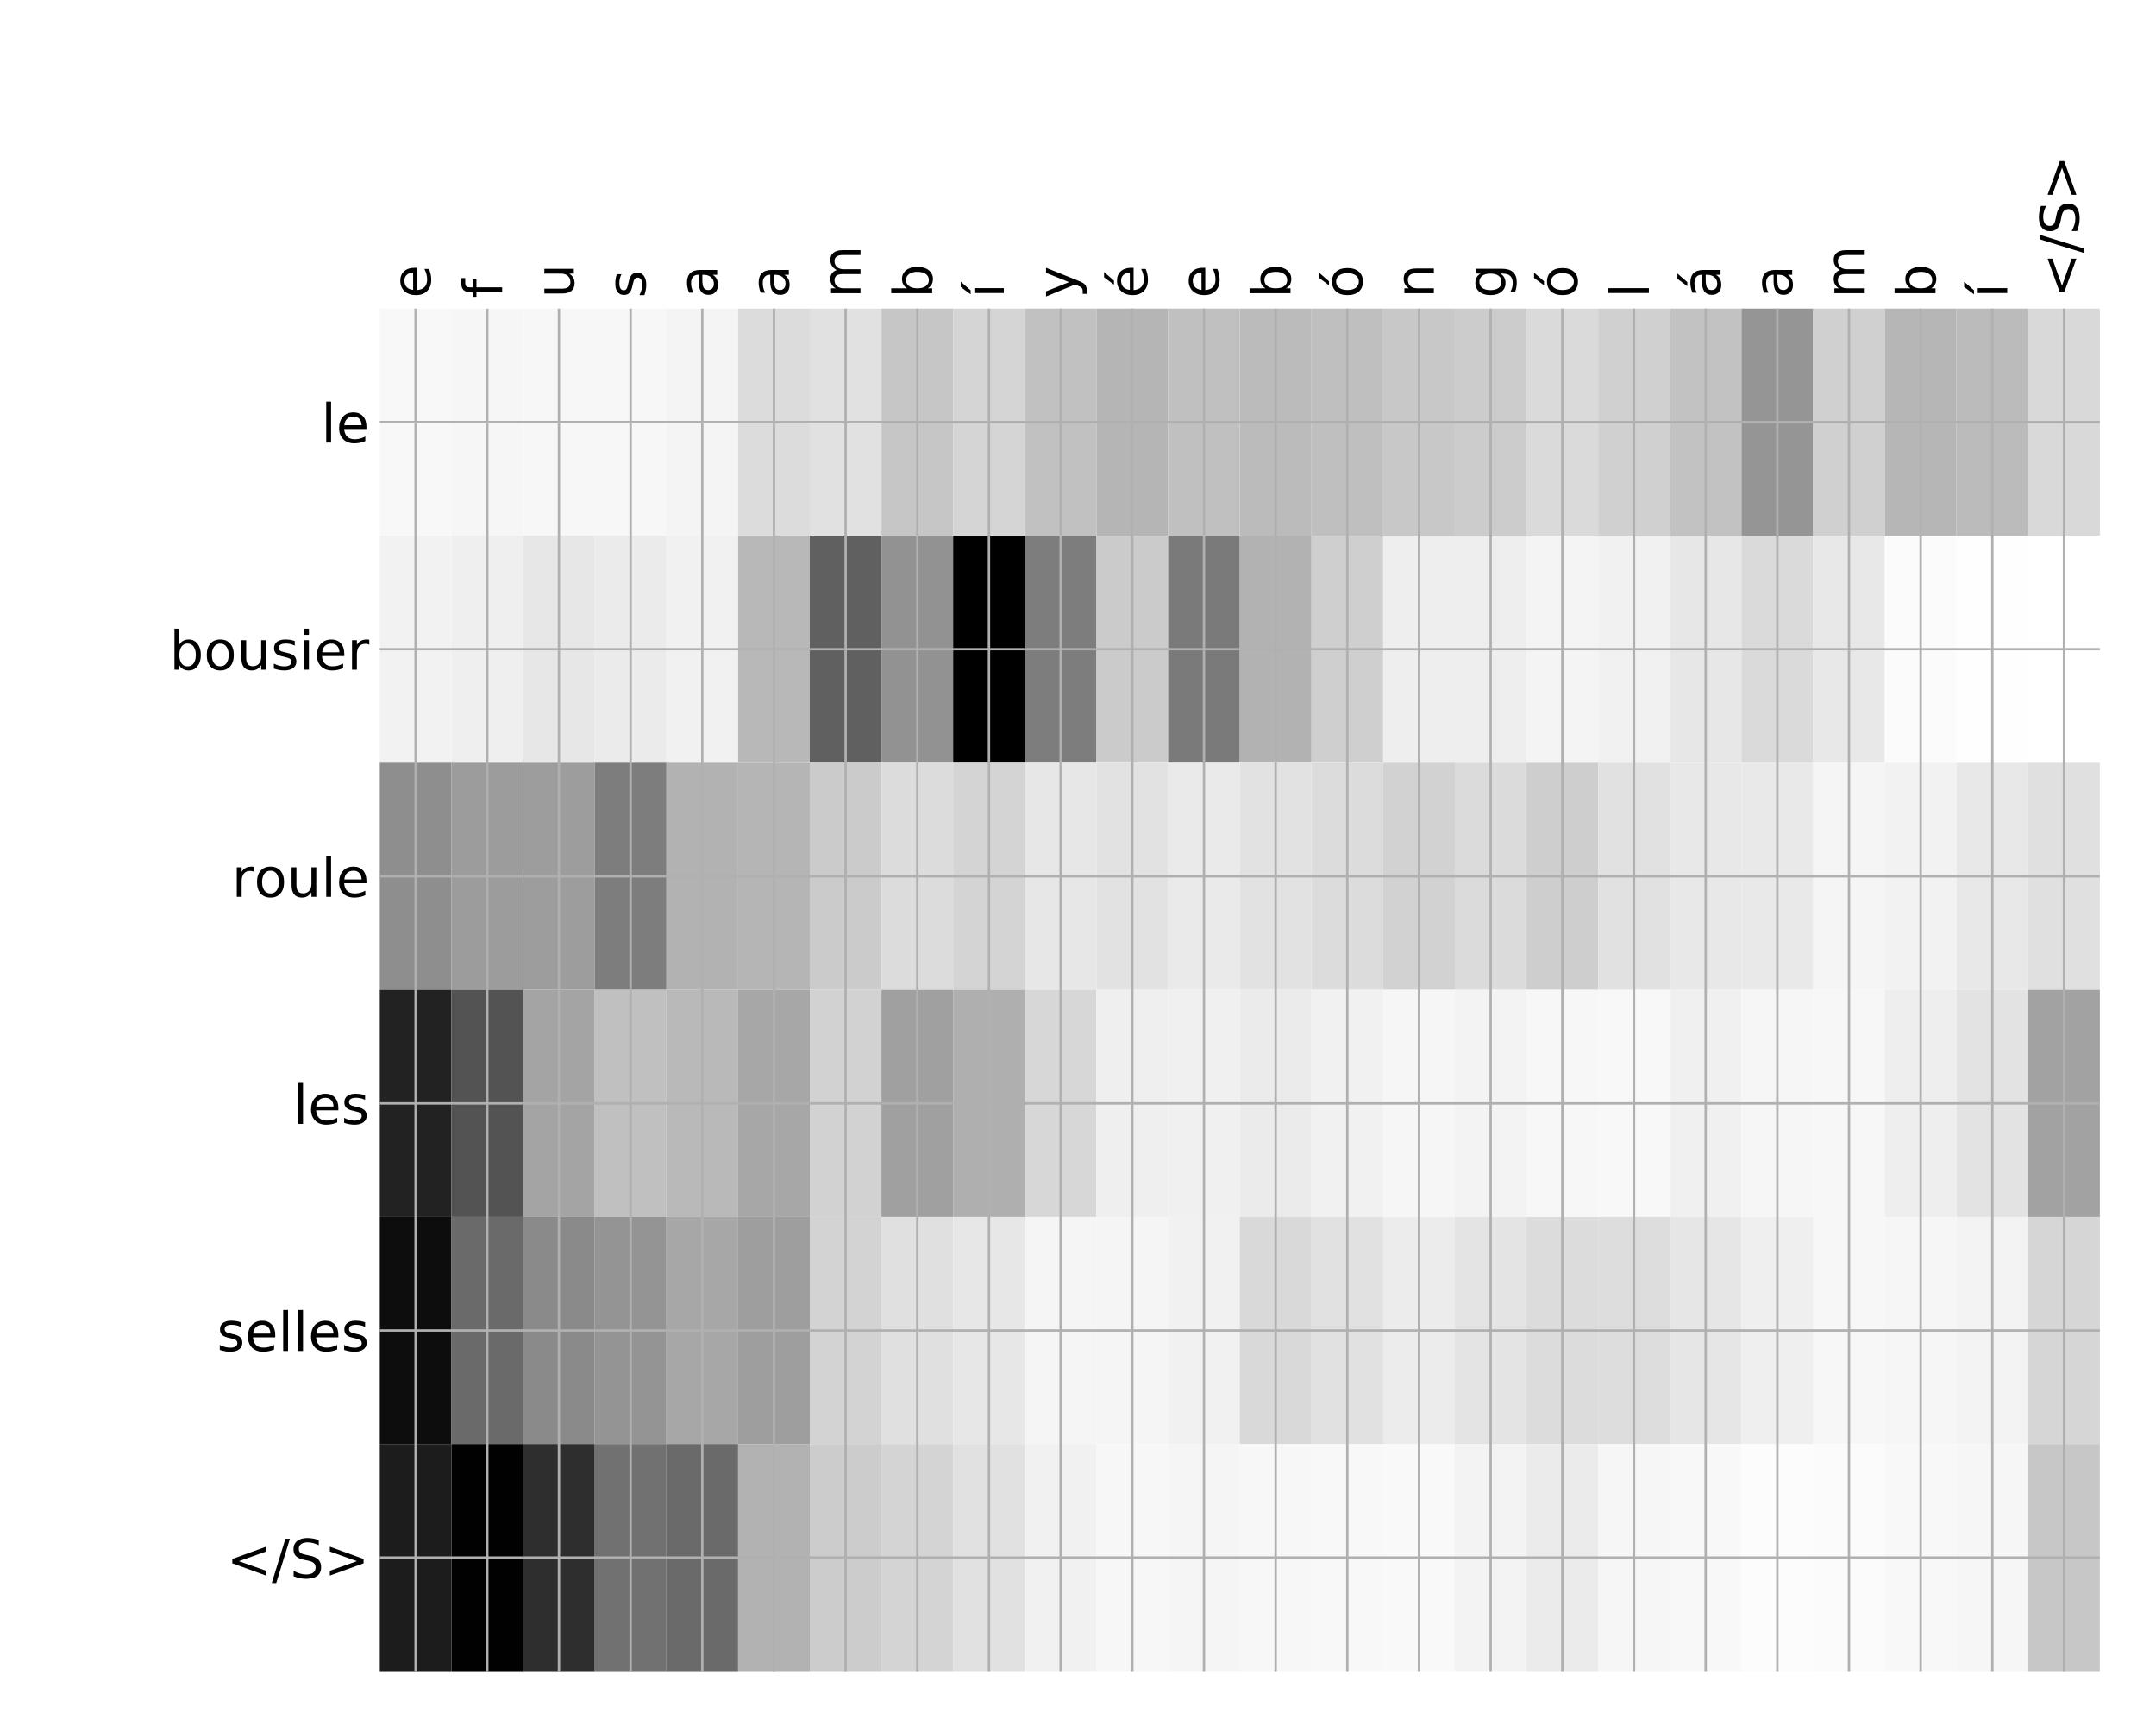 <?xml version="1.0" encoding="utf-8" standalone="no"?>
<!DOCTYPE svg PUBLIC "-//W3C//DTD SVG 1.1//EN"
  "http://www.w3.org/Graphics/SVG/1.1/DTD/svg11.dtd">
<!-- Created with matplotlib (http://matplotlib.org/) -->
<svg height="576pt" version="1.1" viewBox="0 0 720 576" width="720pt" xmlns="http://www.w3.org/2000/svg" xmlns:xlink="http://www.w3.org/1999/xlink">
 <defs>
  <style type="text/css">
*{stroke-linecap:butt;stroke-linejoin:round;}
  </style>
 </defs>
 <g id="figure_1">
  <g id="patch_1">
   <path d="M 0 576 
L 720 576 
L 720 0 
L 0 0 
z
" style="fill:#ffffff;"/>
  </g>
  <g id="axes_1">
   <g id="PolyCollection_1">
    <path clip-path="url(#pd93cf25c69)" d="M 126.828 103.033 
L 126.828 178.861 
L 150.762 178.861 
L 150.762 103.033 
L 126.828 103.033 
z
" style="fill:#f8f8f8;"/>
    <path clip-path="url(#pd93cf25c69)" d="M 150.762 103.033 
L 150.762 178.861 
L 174.697 178.861 
L 174.697 103.033 
L 150.762 103.033 
z
" style="fill:#f6f6f6;"/>
    <path clip-path="url(#pd93cf25c69)" d="M 174.697 103.033 
L 174.697 178.861 
L 198.631 178.861 
L 198.631 103.033 
L 174.697 103.033 
z
" style="fill:#f7f7f7;"/>
    <path clip-path="url(#pd93cf25c69)" d="M 198.631 103.033 
L 198.631 178.861 
L 222.565 178.861 
L 222.565 103.033 
L 198.631 103.033 
z
" style="fill:#f7f7f7;"/>
    <path clip-path="url(#pd93cf25c69)" d="M 222.565 103.033 
L 222.565 178.861 
L 246.499 178.861 
L 246.499 103.033 
L 222.565 103.033 
z
" style="fill:#f4f4f4;"/>
    <path clip-path="url(#pd93cf25c69)" d="M 246.499 103.033 
L 246.499 178.861 
L 270.434 178.861 
L 270.434 103.033 
L 246.499 103.033 
z
" style="fill:#dcdcdc;"/>
    <path clip-path="url(#pd93cf25c69)" d="M 270.434 103.033 
L 270.434 178.861 
L 294.368 178.861 
L 294.368 103.033 
L 270.434 103.033 
z
" style="fill:#e1e1e1;"/>
    <path clip-path="url(#pd93cf25c69)" d="M 294.368 103.033 
L 294.368 178.861 
L 318.302 178.861 
L 318.302 103.033 
L 294.368 103.033 
z
" style="fill:#c6c6c6;"/>
    <path clip-path="url(#pd93cf25c69)" d="M 318.302 103.033 
L 318.302 178.861 
L 342.236 178.861 
L 342.236 103.033 
L 318.302 103.033 
z
" style="fill:#d5d5d5;"/>
    <path clip-path="url(#pd93cf25c69)" d="M 342.236 103.033 
L 342.236 178.861 
L 366.171 178.861 
L 366.171 103.033 
L 342.236 103.033 
z
" style="fill:#c1c1c1;"/>
    <path clip-path="url(#pd93cf25c69)" d="M 366.171 103.033 
L 366.171 178.861 
L 390.105 178.861 
L 390.105 103.033 
L 366.171 103.033 
z
" style="fill:#b5b5b5;"/>
    <path clip-path="url(#pd93cf25c69)" d="M 390.105 103.033 
L 390.105 178.861 
L 414.039 178.861 
L 414.039 103.033 
L 390.105 103.033 
z
" style="fill:#c0c0c0;"/>
    <path clip-path="url(#pd93cf25c69)" d="M 414.039 103.033 
L 414.039 178.861 
L 437.973 178.861 
L 437.973 103.033 
L 414.039 103.033 
z
" style="fill:#bbbbbb;"/>
    <path clip-path="url(#pd93cf25c69)" d="M 437.973 103.033 
L 437.973 178.861 
L 461.908 178.861 
L 461.908 103.033 
L 437.973 103.033 
z
" style="fill:#bfbfbf;"/>
    <path clip-path="url(#pd93cf25c69)" d="M 461.908 103.033 
L 461.908 178.861 
L 485.842 178.861 
L 485.842 103.033 
L 461.908 103.033 
z
" style="fill:#c8c8c8;"/>
    <path clip-path="url(#pd93cf25c69)" d="M 485.842 103.033 
L 485.842 178.861 
L 509.776 178.861 
L 509.776 103.033 
L 485.842 103.033 
z
" style="fill:#cccccc;"/>
    <path clip-path="url(#pd93cf25c69)" d="M 509.776 103.033 
L 509.776 178.861 
L 533.71 178.861 
L 533.71 103.033 
L 509.776 103.033 
z
" style="fill:#dadada;"/>
    <path clip-path="url(#pd93cf25c69)" d="M 533.71 103.033 
L 533.71 178.861 
L 557.645 178.861 
L 557.645 103.033 
L 533.71 103.033 
z
" style="fill:#d0d0d0;"/>
    <path clip-path="url(#pd93cf25c69)" d="M 557.645 103.033 
L 557.645 178.861 
L 581.579 178.861 
L 581.579 103.033 
L 557.645 103.033 
z
" style="fill:#c2c2c2;"/>
    <path clip-path="url(#pd93cf25c69)" d="M 581.579 103.033 
L 581.579 178.861 
L 605.513 178.861 
L 605.513 103.033 
L 581.579 103.033 
z
" style="fill:#959595;"/>
    <path clip-path="url(#pd93cf25c69)" d="M 605.513 103.033 
L 605.513 178.861 
L 629.447 178.861 
L 629.447 103.033 
L 605.513 103.033 
z
" style="fill:#d0d0d0;"/>
    <path clip-path="url(#pd93cf25c69)" d="M 629.447 103.033 
L 629.447 178.861 
L 653.382 178.861 
L 653.382 103.033 
L 629.447 103.033 
z
" style="fill:#b6b6b6;"/>
    <path clip-path="url(#pd93cf25c69)" d="M 653.382 103.033 
L 653.382 178.861 
L 677.316 178.861 
L 677.316 103.033 
L 653.382 103.033 
z
" style="fill:#bbbbbb;"/>
    <path clip-path="url(#pd93cf25c69)" d="M 677.316 103.033 
L 677.316 178.861 
L 701.25 178.861 
L 701.25 103.033 
L 677.316 103.033 
z
" style="fill:#d9d9d9;"/>
    <path clip-path="url(#pd93cf25c69)" d="M 126.828 178.861 
L 126.828 254.689 
L 150.762 254.689 
L 150.762 178.861 
L 126.828 178.861 
z
" style="fill:#f2f2f2;"/>
    <path clip-path="url(#pd93cf25c69)" d="M 150.762 178.861 
L 150.762 254.689 
L 174.697 254.689 
L 174.697 178.861 
L 150.762 178.861 
z
" style="fill:#efefef;"/>
    <path clip-path="url(#pd93cf25c69)" d="M 174.697 178.861 
L 174.697 254.689 
L 198.631 254.689 
L 198.631 178.861 
L 174.697 178.861 
z
" style="fill:#e7e7e7;"/>
    <path clip-path="url(#pd93cf25c69)" d="M 198.631 178.861 
L 198.631 254.689 
L 222.565 254.689 
L 222.565 178.861 
L 198.631 178.861 
z
" style="fill:#ebebeb;"/>
    <path clip-path="url(#pd93cf25c69)" d="M 222.565 178.861 
L 222.565 254.689 
L 246.499 254.689 
L 246.499 178.861 
L 222.565 178.861 
z
" style="fill:#f1f1f1;"/>
    <path clip-path="url(#pd93cf25c69)" d="M 246.499 178.861 
L 246.499 254.689 
L 270.434 254.689 
L 270.434 178.861 
L 246.499 178.861 
z
" style="fill:#b8b8b8;"/>
    <path clip-path="url(#pd93cf25c69)" d="M 270.434 178.861 
L 270.434 254.689 
L 294.368 254.689 
L 294.368 178.861 
L 270.434 178.861 
z
" style="fill:#606060;"/>
    <path clip-path="url(#pd93cf25c69)" d="M 294.368 178.861 
L 294.368 254.689 
L 318.302 254.689 
L 318.302 178.861 
L 294.368 178.861 
z
" style="fill:#929292;"/>
    <path clip-path="url(#pd93cf25c69)" d="M 318.302 178.861 
L 318.302 254.689 
L 342.236 254.689 
L 342.236 178.861 
L 318.302 178.861 
z
"/>
    <path clip-path="url(#pd93cf25c69)" d="M 342.236 178.861 
L 342.236 254.689 
L 366.171 254.689 
L 366.171 178.861 
L 342.236 178.861 
z
" style="fill:#7d7d7d;"/>
    <path clip-path="url(#pd93cf25c69)" d="M 366.171 178.861 
L 366.171 254.689 
L 390.105 254.689 
L 390.105 178.861 
L 366.171 178.861 
z
" style="fill:#cbcbcb;"/>
    <path clip-path="url(#pd93cf25c69)" d="M 390.105 178.861 
L 390.105 254.689 
L 414.039 254.689 
L 414.039 178.861 
L 390.105 178.861 
z
" style="fill:#7a7a7a;"/>
    <path clip-path="url(#pd93cf25c69)" d="M 414.039 178.861 
L 414.039 254.689 
L 437.973 254.689 
L 437.973 178.861 
L 414.039 178.861 
z
" style="fill:#b2b2b2;"/>
    <path clip-path="url(#pd93cf25c69)" d="M 437.973 178.861 
L 437.973 254.689 
L 461.908 254.689 
L 461.908 178.861 
L 437.973 178.861 
z
" style="fill:#cfcfcf;"/>
    <path clip-path="url(#pd93cf25c69)" d="M 461.908 178.861 
L 461.908 254.689 
L 485.842 254.689 
L 485.842 178.861 
L 461.908 178.861 
z
" style="fill:#eeeeee;"/>
    <path clip-path="url(#pd93cf25c69)" d="M 485.842 178.861 
L 485.842 254.689 
L 509.776 254.689 
L 509.776 178.861 
L 485.842 178.861 
z
" style="fill:#eeeeee;"/>
    <path clip-path="url(#pd93cf25c69)" d="M 509.776 178.861 
L 509.776 254.689 
L 533.71 254.689 
L 533.71 178.861 
L 509.776 178.861 
z
" style="fill:#f4f4f4;"/>
    <path clip-path="url(#pd93cf25c69)" d="M 533.71 178.861 
L 533.71 254.689 
L 557.645 254.689 
L 557.645 178.861 
L 533.71 178.861 
z
" style="fill:#f1f1f1;"/>
    <path clip-path="url(#pd93cf25c69)" d="M 557.645 178.861 
L 557.645 254.689 
L 581.579 254.689 
L 581.579 178.861 
L 557.645 178.861 
z
" style="fill:#e7e7e7;"/>
    <path clip-path="url(#pd93cf25c69)" d="M 581.579 178.861 
L 581.579 254.689 
L 605.513 254.689 
L 605.513 178.861 
L 581.579 178.861 
z
" style="fill:#dadada;"/>
    <path clip-path="url(#pd93cf25c69)" d="M 605.513 178.861 
L 605.513 254.689 
L 629.447 254.689 
L 629.447 178.861 
L 605.513 178.861 
z
" style="fill:#e8e8e8;"/>
    <path clip-path="url(#pd93cf25c69)" d="M 629.447 178.861 
L 629.447 254.689 
L 653.382 254.689 
L 653.382 178.861 
L 629.447 178.861 
z
" style="fill:#fbfbfb;"/>
    <path clip-path="url(#pd93cf25c69)" d="M 653.382 178.861 
L 653.382 254.689 
L 677.316 254.689 
L 677.316 178.861 
L 653.382 178.861 
z
" style="fill:#fefefe;"/>
    <path clip-path="url(#pd93cf25c69)" d="M 677.316 178.861 
L 677.316 254.689 
L 701.25 254.689 
L 701.25 178.861 
L 677.316 178.861 
z
" style="fill:#ffffff;"/>
    <path clip-path="url(#pd93cf25c69)" d="M 126.828 254.689 
L 126.828 330.517 
L 150.762 330.517 
L 150.762 254.689 
L 126.828 254.689 
z
" style="fill:#8e8e8e;"/>
    <path clip-path="url(#pd93cf25c69)" d="M 150.762 254.689 
L 150.762 330.517 
L 174.697 330.517 
L 174.697 254.689 
L 150.762 254.689 
z
" style="fill:#9c9c9c;"/>
    <path clip-path="url(#pd93cf25c69)" d="M 174.697 254.689 
L 174.697 330.517 
L 198.631 330.517 
L 198.631 254.689 
L 174.697 254.689 
z
" style="fill:#9d9d9d;"/>
    <path clip-path="url(#pd93cf25c69)" d="M 198.631 254.689 
L 198.631 330.517 
L 222.565 330.517 
L 222.565 254.689 
L 198.631 254.689 
z
" style="fill:#7d7d7d;"/>
    <path clip-path="url(#pd93cf25c69)" d="M 222.565 254.689 
L 222.565 330.517 
L 246.499 330.517 
L 246.499 254.689 
L 222.565 254.689 
z
" style="fill:#b2b2b2;"/>
    <path clip-path="url(#pd93cf25c69)" d="M 246.499 254.689 
L 246.499 330.517 
L 270.434 330.517 
L 270.434 254.689 
L 246.499 254.689 
z
" style="fill:#b5b5b5;"/>
    <path clip-path="url(#pd93cf25c69)" d="M 270.434 254.689 
L 270.434 330.517 
L 294.368 330.517 
L 294.368 254.689 
L 270.434 254.689 
z
" style="fill:#cbcbcb;"/>
    <path clip-path="url(#pd93cf25c69)" d="M 294.368 254.689 
L 294.368 330.517 
L 318.302 330.517 
L 318.302 254.689 
L 294.368 254.689 
z
" style="fill:#dcdcdc;"/>
    <path clip-path="url(#pd93cf25c69)" d="M 318.302 254.689 
L 318.302 330.517 
L 342.236 330.517 
L 342.236 254.689 
L 318.302 254.689 
z
" style="fill:#d4d4d4;"/>
    <path clip-path="url(#pd93cf25c69)" d="M 342.236 254.689 
L 342.236 330.517 
L 366.171 330.517 
L 366.171 254.689 
L 342.236 254.689 
z
" style="fill:#e7e7e7;"/>
    <path clip-path="url(#pd93cf25c69)" d="M 366.171 254.689 
L 366.171 330.517 
L 390.105 330.517 
L 390.105 254.689 
L 366.171 254.689 
z
" style="fill:#e2e2e2;"/>
    <path clip-path="url(#pd93cf25c69)" d="M 390.105 254.689 
L 390.105 330.517 
L 414.039 330.517 
L 414.039 254.689 
L 390.105 254.689 
z
" style="fill:#eaeaea;"/>
    <path clip-path="url(#pd93cf25c69)" d="M 414.039 254.689 
L 414.039 330.517 
L 437.973 330.517 
L 437.973 254.689 
L 414.039 254.689 
z
" style="fill:#e2e2e2;"/>
    <path clip-path="url(#pd93cf25c69)" d="M 437.973 254.689 
L 437.973 330.517 
L 461.908 330.517 
L 461.908 254.689 
L 437.973 254.689 
z
" style="fill:#dcdcdc;"/>
    <path clip-path="url(#pd93cf25c69)" d="M 461.908 254.689 
L 461.908 330.517 
L 485.842 330.517 
L 485.842 254.689 
L 461.908 254.689 
z
" style="fill:#d2d2d2;"/>
    <path clip-path="url(#pd93cf25c69)" d="M 485.842 254.689 
L 485.842 330.517 
L 509.776 330.517 
L 509.776 254.689 
L 485.842 254.689 
z
" style="fill:#dbdbdb;"/>
    <path clip-path="url(#pd93cf25c69)" d="M 509.776 254.689 
L 509.776 330.517 
L 533.71 330.517 
L 533.71 254.689 
L 509.776 254.689 
z
" style="fill:#cecece;"/>
    <path clip-path="url(#pd93cf25c69)" d="M 533.71 254.689 
L 533.71 330.517 
L 557.645 330.517 
L 557.645 254.689 
L 533.71 254.689 
z
" style="fill:#e1e1e1;"/>
    <path clip-path="url(#pd93cf25c69)" d="M 557.645 254.689 
L 557.645 330.517 
L 581.579 330.517 
L 581.579 254.689 
L 557.645 254.689 
z
" style="fill:#e8e8e8;"/>
    <path clip-path="url(#pd93cf25c69)" d="M 581.579 254.689 
L 581.579 330.517 
L 605.513 330.517 
L 605.513 254.689 
L 581.579 254.689 
z
" style="fill:#e9e9e9;"/>
    <path clip-path="url(#pd93cf25c69)" d="M 605.513 254.689 
L 605.513 330.517 
L 629.447 330.517 
L 629.447 254.689 
L 605.513 254.689 
z
" style="fill:#f5f5f5;"/>
    <path clip-path="url(#pd93cf25c69)" d="M 629.447 254.689 
L 629.447 330.517 
L 653.382 330.517 
L 653.382 254.689 
L 629.447 254.689 
z
" style="fill:#f2f2f2;"/>
    <path clip-path="url(#pd93cf25c69)" d="M 653.382 254.689 
L 653.382 330.517 
L 677.316 330.517 
L 677.316 254.689 
L 653.382 254.689 
z
" style="fill:#e8e8e8;"/>
    <path clip-path="url(#pd93cf25c69)" d="M 677.316 254.689 
L 677.316 330.517 
L 701.25 330.517 
L 701.25 254.689 
L 677.316 254.689 
z
" style="fill:#e0e0e0;"/>
    <path clip-path="url(#pd93cf25c69)" d="M 126.828 330.517 
L 126.828 406.344 
L 150.762 406.344 
L 150.762 330.517 
L 126.828 330.517 
z
" style="fill:#222222;"/>
    <path clip-path="url(#pd93cf25c69)" d="M 150.762 330.517 
L 150.762 406.344 
L 174.697 406.344 
L 174.697 330.517 
L 150.762 330.517 
z
" style="fill:#535353;"/>
    <path clip-path="url(#pd93cf25c69)" d="M 174.697 330.517 
L 174.697 406.344 
L 198.631 406.344 
L 198.631 330.517 
L 174.697 330.517 
z
" style="fill:#a4a4a4;"/>
    <path clip-path="url(#pd93cf25c69)" d="M 198.631 330.517 
L 198.631 406.344 
L 222.565 406.344 
L 222.565 330.517 
L 198.631 330.517 
z
" style="fill:#c0c0c0;"/>
    <path clip-path="url(#pd93cf25c69)" d="M 222.565 330.517 
L 222.565 406.344 
L 246.499 406.344 
L 246.499 330.517 
L 222.565 330.517 
z
" style="fill:#b9b9b9;"/>
    <path clip-path="url(#pd93cf25c69)" d="M 246.499 330.517 
L 246.499 406.344 
L 270.434 406.344 
L 270.434 330.517 
L 246.499 330.517 
z
" style="fill:#a7a7a7;"/>
    <path clip-path="url(#pd93cf25c69)" d="M 270.434 330.517 
L 270.434 406.344 
L 294.368 406.344 
L 294.368 330.517 
L 270.434 330.517 
z
" style="fill:#d2d2d2;"/>
    <path clip-path="url(#pd93cf25c69)" d="M 294.368 330.517 
L 294.368 406.344 
L 318.302 406.344 
L 318.302 330.517 
L 294.368 330.517 
z
" style="fill:#a0a0a0;"/>
    <path clip-path="url(#pd93cf25c69)" d="M 318.302 330.517 
L 318.302 406.344 
L 342.236 406.344 
L 342.236 330.517 
L 318.302 330.517 
z
" style="fill:#afafaf;"/>
    <path clip-path="url(#pd93cf25c69)" d="M 342.236 330.517 
L 342.236 406.344 
L 366.171 406.344 
L 366.171 330.517 
L 342.236 330.517 
z
" style="fill:#d7d7d7;"/>
    <path clip-path="url(#pd93cf25c69)" d="M 366.171 330.517 
L 366.171 406.344 
L 390.105 406.344 
L 390.105 330.517 
L 366.171 330.517 
z
" style="fill:#efefef;"/>
    <path clip-path="url(#pd93cf25c69)" d="M 390.105 330.517 
L 390.105 406.344 
L 414.039 406.344 
L 414.039 330.517 
L 390.105 330.517 
z
" style="fill:#f0f0f0;"/>
    <path clip-path="url(#pd93cf25c69)" d="M 414.039 330.517 
L 414.039 406.344 
L 437.973 406.344 
L 437.973 330.517 
L 414.039 330.517 
z
" style="fill:#ebebeb;"/>
    <path clip-path="url(#pd93cf25c69)" d="M 437.973 330.517 
L 437.973 406.344 
L 461.908 406.344 
L 461.908 330.517 
L 437.973 330.517 
z
" style="fill:#f1f1f1;"/>
    <path clip-path="url(#pd93cf25c69)" d="M 461.908 330.517 
L 461.908 406.344 
L 485.842 406.344 
L 485.842 330.517 
L 461.908 330.517 
z
" style="fill:#f6f6f6;"/>
    <path clip-path="url(#pd93cf25c69)" d="M 485.842 330.517 
L 485.842 406.344 
L 509.776 406.344 
L 509.776 330.517 
L 485.842 330.517 
z
" style="fill:#f3f3f3;"/>
    <path clip-path="url(#pd93cf25c69)" d="M 509.776 330.517 
L 509.776 406.344 
L 533.71 406.344 
L 533.71 330.517 
L 509.776 330.517 
z
" style="fill:#f7f7f7;"/>
    <path clip-path="url(#pd93cf25c69)" d="M 533.71 330.517 
L 533.71 406.344 
L 557.645 406.344 
L 557.645 330.517 
L 533.71 330.517 
z
" style="fill:#f8f8f8;"/>
    <path clip-path="url(#pd93cf25c69)" d="M 557.645 330.517 
L 557.645 406.344 
L 581.579 406.344 
L 581.579 330.517 
L 557.645 330.517 
z
" style="fill:#f0f0f0;"/>
    <path clip-path="url(#pd93cf25c69)" d="M 581.579 330.517 
L 581.579 406.344 
L 605.513 406.344 
L 605.513 330.517 
L 581.579 330.517 
z
" style="fill:#f6f6f6;"/>
    <path clip-path="url(#pd93cf25c69)" d="M 605.513 330.517 
L 605.513 406.344 
L 629.447 406.344 
L 629.447 330.517 
L 605.513 330.517 
z
" style="fill:#f7f7f7;"/>
    <path clip-path="url(#pd93cf25c69)" d="M 629.447 330.517 
L 629.447 406.344 
L 653.382 406.344 
L 653.382 330.517 
L 629.447 330.517 
z
" style="fill:#eeeeee;"/>
    <path clip-path="url(#pd93cf25c69)" d="M 653.382 330.517 
L 653.382 406.344 
L 677.316 406.344 
L 677.316 330.517 
L 653.382 330.517 
z
" style="fill:#e3e3e3;"/>
    <path clip-path="url(#pd93cf25c69)" d="M 677.316 330.517 
L 677.316 406.344 
L 701.25 406.344 
L 701.25 330.517 
L 677.316 330.517 
z
" style="fill:#a2a2a2;"/>
    <path clip-path="url(#pd93cf25c69)" d="M 126.828 406.344 
L 126.828 482.172 
L 150.762 482.172 
L 150.762 406.344 
L 126.828 406.344 
z
" style="fill:#0d0d0d;"/>
    <path clip-path="url(#pd93cf25c69)" d="M 150.762 406.344 
L 150.762 482.172 
L 174.697 482.172 
L 174.697 406.344 
L 150.762 406.344 
z
" style="fill:#6a6a6a;"/>
    <path clip-path="url(#pd93cf25c69)" d="M 174.697 406.344 
L 174.697 482.172 
L 198.631 482.172 
L 198.631 406.344 
L 174.697 406.344 
z
" style="fill:#8a8a8a;"/>
    <path clip-path="url(#pd93cf25c69)" d="M 198.631 406.344 
L 198.631 482.172 
L 222.565 482.172 
L 222.565 406.344 
L 198.631 406.344 
z
" style="fill:#949494;"/>
    <path clip-path="url(#pd93cf25c69)" d="M 222.565 406.344 
L 222.565 482.172 
L 246.499 482.172 
L 246.499 406.344 
L 222.565 406.344 
z
" style="fill:#a7a7a7;"/>
    <path clip-path="url(#pd93cf25c69)" d="M 246.499 406.344 
L 246.499 482.172 
L 270.434 482.172 
L 270.434 406.344 
L 246.499 406.344 
z
" style="fill:#9e9e9e;"/>
    <path clip-path="url(#pd93cf25c69)" d="M 270.434 406.344 
L 270.434 482.172 
L 294.368 482.172 
L 294.368 406.344 
L 270.434 406.344 
z
" style="fill:#d3d3d3;"/>
    <path clip-path="url(#pd93cf25c69)" d="M 294.368 406.344 
L 294.368 482.172 
L 318.302 482.172 
L 318.302 406.344 
L 294.368 406.344 
z
" style="fill:#e0e0e0;"/>
    <path clip-path="url(#pd93cf25c69)" d="M 318.302 406.344 
L 318.302 482.172 
L 342.236 482.172 
L 342.236 406.344 
L 318.302 406.344 
z
" style="fill:#e7e7e7;"/>
    <path clip-path="url(#pd93cf25c69)" d="M 342.236 406.344 
L 342.236 482.172 
L 366.171 482.172 
L 366.171 406.344 
L 342.236 406.344 
z
" style="fill:#f5f5f5;"/>
    <path clip-path="url(#pd93cf25c69)" d="M 366.171 406.344 
L 366.171 482.172 
L 390.105 482.172 
L 390.105 406.344 
L 366.171 406.344 
z
" style="fill:#f5f5f5;"/>
    <path clip-path="url(#pd93cf25c69)" d="M 390.105 406.344 
L 390.105 482.172 
L 414.039 482.172 
L 414.039 406.344 
L 390.105 406.344 
z
" style="fill:#f1f1f1;"/>
    <path clip-path="url(#pd93cf25c69)" d="M 414.039 406.344 
L 414.039 482.172 
L 437.973 482.172 
L 437.973 406.344 
L 414.039 406.344 
z
" style="fill:#d9d9d9;"/>
    <path clip-path="url(#pd93cf25c69)" d="M 437.973 406.344 
L 437.973 482.172 
L 461.908 482.172 
L 461.908 406.344 
L 437.973 406.344 
z
" style="fill:#e1e1e1;"/>
    <path clip-path="url(#pd93cf25c69)" d="M 461.908 406.344 
L 461.908 482.172 
L 485.842 482.172 
L 485.842 406.344 
L 461.908 406.344 
z
" style="fill:#ececec;"/>
    <path clip-path="url(#pd93cf25c69)" d="M 485.842 406.344 
L 485.842 482.172 
L 509.776 482.172 
L 509.776 406.344 
L 485.842 406.344 
z
" style="fill:#e4e4e4;"/>
    <path clip-path="url(#pd93cf25c69)" d="M 509.776 406.344 
L 509.776 482.172 
L 533.71 482.172 
L 533.71 406.344 
L 509.776 406.344 
z
" style="fill:#dcdcdc;"/>
    <path clip-path="url(#pd93cf25c69)" d="M 533.71 406.344 
L 533.71 482.172 
L 557.645 482.172 
L 557.645 406.344 
L 533.71 406.344 
z
" style="fill:#dddddd;"/>
    <path clip-path="url(#pd93cf25c69)" d="M 557.645 406.344 
L 557.645 482.172 
L 581.579 482.172 
L 581.579 406.344 
L 557.645 406.344 
z
" style="fill:#e6e6e6;"/>
    <path clip-path="url(#pd93cf25c69)" d="M 581.579 406.344 
L 581.579 482.172 
L 605.513 482.172 
L 605.513 406.344 
L 581.579 406.344 
z
" style="fill:#efefef;"/>
    <path clip-path="url(#pd93cf25c69)" d="M 605.513 406.344 
L 605.513 482.172 
L 629.447 482.172 
L 629.447 406.344 
L 605.513 406.344 
z
" style="fill:#f7f7f7;"/>
    <path clip-path="url(#pd93cf25c69)" d="M 629.447 406.344 
L 629.447 482.172 
L 653.382 482.172 
L 653.382 406.344 
L 629.447 406.344 
z
" style="fill:#f6f6f6;"/>
    <path clip-path="url(#pd93cf25c69)" d="M 653.382 406.344 
L 653.382 482.172 
L 677.316 482.172 
L 677.316 406.344 
L 653.382 406.344 
z
" style="fill:#f3f3f3;"/>
    <path clip-path="url(#pd93cf25c69)" d="M 677.316 406.344 
L 677.316 482.172 
L 701.25 482.172 
L 701.25 406.344 
L 677.316 406.344 
z
" style="fill:#d6d6d6;"/>
    <path clip-path="url(#pd93cf25c69)" d="M 126.828 482.172 
L 126.828 558 
L 150.762 558 
L 150.762 482.172 
L 126.828 482.172 
z
" style="fill:#1c1c1c;"/>
    <path clip-path="url(#pd93cf25c69)" d="M 150.762 482.172 
L 150.762 558 
L 174.697 558 
L 174.697 482.172 
L 150.762 482.172 
z
" style="fill:#010101;"/>
    <path clip-path="url(#pd93cf25c69)" d="M 174.697 482.172 
L 174.697 558 
L 198.631 558 
L 198.631 482.172 
L 174.697 482.172 
z
" style="fill:#2e2e2e;"/>
    <path clip-path="url(#pd93cf25c69)" d="M 198.631 482.172 
L 198.631 558 
L 222.565 558 
L 222.565 482.172 
L 198.631 482.172 
z
" style="fill:#717171;"/>
    <path clip-path="url(#pd93cf25c69)" d="M 222.565 482.172 
L 222.565 558 
L 246.499 558 
L 246.499 482.172 
L 222.565 482.172 
z
" style="fill:#6a6a6a;"/>
    <path clip-path="url(#pd93cf25c69)" d="M 246.499 482.172 
L 246.499 558 
L 270.434 558 
L 270.434 482.172 
L 246.499 482.172 
z
" style="fill:#b2b2b2;"/>
    <path clip-path="url(#pd93cf25c69)" d="M 270.434 482.172 
L 270.434 558 
L 294.368 558 
L 294.368 482.172 
L 270.434 482.172 
z
" style="fill:#cccccc;"/>
    <path clip-path="url(#pd93cf25c69)" d="M 294.368 482.172 
L 294.368 558 
L 318.302 558 
L 318.302 482.172 
L 294.368 482.172 
z
" style="fill:#d4d4d4;"/>
    <path clip-path="url(#pd93cf25c69)" d="M 318.302 482.172 
L 318.302 558 
L 342.236 558 
L 342.236 482.172 
L 318.302 482.172 
z
" style="fill:#e1e1e1;"/>
    <path clip-path="url(#pd93cf25c69)" d="M 342.236 482.172 
L 342.236 558 
L 366.171 558 
L 366.171 482.172 
L 342.236 482.172 
z
" style="fill:#f1f1f1;"/>
    <path clip-path="url(#pd93cf25c69)" d="M 366.171 482.172 
L 366.171 558 
L 390.105 558 
L 390.105 482.172 
L 366.171 482.172 
z
" style="fill:#f7f7f7;"/>
    <path clip-path="url(#pd93cf25c69)" d="M 390.105 482.172 
L 390.105 558 
L 414.039 558 
L 414.039 482.172 
L 390.105 482.172 
z
" style="fill:#f5f5f5;"/>
    <path clip-path="url(#pd93cf25c69)" d="M 414.039 482.172 
L 414.039 558 
L 437.973 558 
L 437.973 482.172 
L 414.039 482.172 
z
" style="fill:#f7f7f7;"/>
    <path clip-path="url(#pd93cf25c69)" d="M 437.973 482.172 
L 437.973 558 
L 461.908 558 
L 461.908 482.172 
L 437.973 482.172 
z
" style="fill:#f8f8f8;"/>
    <path clip-path="url(#pd93cf25c69)" d="M 461.908 482.172 
L 461.908 558 
L 485.842 558 
L 485.842 482.172 
L 461.908 482.172 
z
" style="fill:#f9f9f9;"/>
    <path clip-path="url(#pd93cf25c69)" d="M 485.842 482.172 
L 485.842 558 
L 509.776 558 
L 509.776 482.172 
L 485.842 482.172 
z
" style="fill:#f3f3f3;"/>
    <path clip-path="url(#pd93cf25c69)" d="M 509.776 482.172 
L 509.776 558 
L 533.71 558 
L 533.71 482.172 
L 509.776 482.172 
z
" style="fill:#ebebeb;"/>
    <path clip-path="url(#pd93cf25c69)" d="M 533.71 482.172 
L 533.71 558 
L 557.645 558 
L 557.645 482.172 
L 533.71 482.172 
z
" style="fill:#f6f6f6;"/>
    <path clip-path="url(#pd93cf25c69)" d="M 557.645 482.172 
L 557.645 558 
L 581.579 558 
L 581.579 482.172 
L 557.645 482.172 
z
" style="fill:#f8f8f8;"/>
    <path clip-path="url(#pd93cf25c69)" d="M 581.579 482.172 
L 581.579 558 
L 605.513 558 
L 605.513 482.172 
L 581.579 482.172 
z
" style="fill:#fcfcfc;"/>
    <path clip-path="url(#pd93cf25c69)" d="M 605.513 482.172 
L 605.513 558 
L 629.447 558 
L 629.447 482.172 
L 605.513 482.172 
z
" style="fill:#fbfbfb;"/>
    <path clip-path="url(#pd93cf25c69)" d="M 629.447 482.172 
L 629.447 558 
L 653.382 558 
L 653.382 482.172 
L 629.447 482.172 
z
" style="fill:#f8f8f8;"/>
    <path clip-path="url(#pd93cf25c69)" d="M 653.382 482.172 
L 653.382 558 
L 677.316 558 
L 677.316 482.172 
L 653.382 482.172 
z
" style="fill:#f6f6f6;"/>
    <path clip-path="url(#pd93cf25c69)" d="M 677.316 482.172 
L 677.316 558 
L 701.25 558 
L 701.25 482.172 
L 677.316 482.172 
z
" style="fill:#c7c7c7;"/>
   </g>
   <g id="matplotlib.axis_1">
    <g id="xtick_1">
     <g id="line2d_1">
      <path clip-path="url(#pd93cf25c69)" d="M 138.795 558 
L 138.795 103.033 
" style="fill:none;stroke:#b0b0b0;stroke-linecap:square;stroke-width:0.8;"/>
     </g>
     <g id="line2d_2"/>
     <g id="text_1">
      <!-- e -->
      <defs>
       <path d="M 56.203 29.594 
L 56.203 25.203 
L 14.891 25.203 
Q 15.484 15.922 20.484 11.062 
Q 25.484 6.203 34.422 6.203 
Q 39.594 6.203 44.453 7.469 
Q 49.312 8.734 54.109 11.281 
L 54.109 2.781 
Q 49.266 0.734 44.188 -0.344 
Q 39.109 -1.422 33.891 -1.422 
Q 20.797 -1.422 13.156 6.188 
Q 5.516 13.812 5.516 26.812 
Q 5.516 40.234 12.766 48.109 
Q 20.016 56 32.328 56 
Q 43.359 56 49.781 48.891 
Q 56.203 41.797 56.203 29.594 
z
M 47.219 32.234 
Q 47.125 39.594 43.094 43.984 
Q 39.062 48.391 32.422 48.391 
Q 24.906 48.391 20.391 44.141 
Q 15.875 39.891 15.188 32.172 
z
" id="DejaVuSans-65"/>
      </defs>
      <g transform="translate(143.762 99.533)rotate(-90)scale(0.18 -0.18)">
       <use xlink:href="#DejaVuSans-65"/>
      </g>
     </g>
    </g>
    <g id="xtick_2">
     <g id="line2d_3">
      <path clip-path="url(#pd93cf25c69)" d="M 162.729 558 
L 162.729 103.033 
" style="fill:none;stroke:#b0b0b0;stroke-linecap:square;stroke-width:0.8;"/>
     </g>
     <g id="line2d_4"/>
     <g id="text_2">
      <!-- f -->
      <defs>
       <path d="M 37.109 75.984 
L 37.109 68.5 
L 28.516 68.5 
Q 23.688 68.5 21.797 66.547 
Q 19.922 64.594 19.922 59.516 
L 19.922 54.688 
L 34.719 54.688 
L 34.719 47.703 
L 19.922 47.703 
L 19.922 0 
L 10.891 0 
L 10.891 47.703 
L 2.297 47.703 
L 2.297 54.688 
L 10.891 54.688 
L 10.891 58.5 
Q 10.891 67.625 15.141 71.797 
Q 19.391 75.984 28.609 75.984 
z
" id="DejaVuSans-66"/>
      </defs>
      <g transform="translate(167.696 99.533)rotate(-90)scale(0.18 -0.18)">
       <use xlink:href="#DejaVuSans-66"/>
      </g>
     </g>
    </g>
    <g id="xtick_3">
     <g id="line2d_5">
      <path clip-path="url(#pd93cf25c69)" d="M 186.664 558 
L 186.664 103.033 
" style="fill:none;stroke:#b0b0b0;stroke-linecap:square;stroke-width:0.8;"/>
     </g>
     <g id="line2d_6"/>
     <g id="text_3">
      <!-- u -->
      <defs>
       <path d="M 8.5 21.578 
L 8.5 54.688 
L 17.484 54.688 
L 17.484 21.922 
Q 17.484 14.156 20.5 10.266 
Q 23.531 6.391 29.594 6.391 
Q 36.859 6.391 41.078 11.031 
Q 45.312 15.672 45.312 23.688 
L 45.312 54.688 
L 54.297 54.688 
L 54.297 0 
L 45.312 0 
L 45.312 8.406 
Q 42.047 3.422 37.719 1 
Q 33.406 -1.422 27.688 -1.422 
Q 18.266 -1.422 13.375 4.438 
Q 8.5 10.297 8.5 21.578 
z
M 31.109 56 
z
" id="DejaVuSans-75"/>
      </defs>
      <g transform="translate(191.631 99.533)rotate(-90)scale(0.18 -0.18)">
       <use xlink:href="#DejaVuSans-75"/>
      </g>
     </g>
    </g>
    <g id="xtick_4">
     <g id="line2d_7">
      <path clip-path="url(#pd93cf25c69)" d="M 210.598 558 
L 210.598 103.033 
" style="fill:none;stroke:#b0b0b0;stroke-linecap:square;stroke-width:0.8;"/>
     </g>
     <g id="line2d_8"/>
     <g id="text_4">
      <!-- s -->
      <defs>
       <path d="M 44.281 53.078 
L 44.281 44.578 
Q 40.484 46.531 36.375 47.5 
Q 32.281 48.484 27.875 48.484 
Q 21.188 48.484 17.844 46.438 
Q 14.5 44.391 14.5 40.281 
Q 14.5 37.156 16.891 35.375 
Q 19.281 33.594 26.516 31.984 
L 29.594 31.297 
Q 39.156 29.25 43.188 25.516 
Q 47.219 21.781 47.219 15.094 
Q 47.219 7.469 41.188 3.016 
Q 35.156 -1.422 24.609 -1.422 
Q 20.219 -1.422 15.453 -0.562 
Q 10.688 0.297 5.422 2 
L 5.422 11.281 
Q 10.406 8.688 15.234 7.391 
Q 20.062 6.109 24.812 6.109 
Q 31.156 6.109 34.562 8.281 
Q 37.984 10.453 37.984 14.406 
Q 37.984 18.062 35.516 20.016 
Q 33.062 21.969 24.703 23.781 
L 21.578 24.516 
Q 13.234 26.266 9.516 29.906 
Q 5.812 33.547 5.812 39.891 
Q 5.812 47.609 11.281 51.797 
Q 16.75 56 26.812 56 
Q 31.781 56 36.172 55.266 
Q 40.578 54.547 44.281 53.078 
z
" id="DejaVuSans-73"/>
      </defs>
      <g transform="translate(215.565 99.533)rotate(-90)scale(0.18 -0.18)">
       <use xlink:href="#DejaVuSans-73"/>
      </g>
     </g>
    </g>
    <g id="xtick_5">
     <g id="line2d_9">
      <path clip-path="url(#pd93cf25c69)" d="M 234.532 558 
L 234.532 103.033 
" style="fill:none;stroke:#b0b0b0;stroke-linecap:square;stroke-width:0.8;"/>
     </g>
     <g id="line2d_10"/>
     <g id="text_5">
      <!-- a -->
      <defs>
       <path d="M 34.281 27.484 
Q 23.391 27.484 19.188 25 
Q 14.984 22.516 14.984 16.5 
Q 14.984 11.719 18.141 8.906 
Q 21.297 6.109 26.703 6.109 
Q 34.188 6.109 38.703 11.406 
Q 43.219 16.703 43.219 25.484 
L 43.219 27.484 
z
M 52.203 31.203 
L 52.203 0 
L 43.219 0 
L 43.219 8.297 
Q 40.141 3.328 35.547 0.953 
Q 30.953 -1.422 24.312 -1.422 
Q 15.922 -1.422 10.953 3.297 
Q 6 8.016 6 15.922 
Q 6 25.141 12.172 29.828 
Q 18.359 34.516 30.609 34.516 
L 43.219 34.516 
L 43.219 35.406 
Q 43.219 41.609 39.141 45 
Q 35.062 48.391 27.688 48.391 
Q 23 48.391 18.547 47.266 
Q 14.109 46.141 10.016 43.891 
L 10.016 52.203 
Q 14.938 54.109 19.578 55.047 
Q 24.219 56 28.609 56 
Q 40.484 56 46.344 49.844 
Q 52.203 43.703 52.203 31.203 
z
" id="DejaVuSans-61"/>
      </defs>
      <g transform="translate(239.499 99.533)rotate(-90)scale(0.18 -0.18)">
       <use xlink:href="#DejaVuSans-61"/>
      </g>
     </g>
    </g>
    <g id="xtick_6">
     <g id="line2d_11">
      <path clip-path="url(#pd93cf25c69)" d="M 258.466 558 
L 258.466 103.033 
" style="fill:none;stroke:#b0b0b0;stroke-linecap:square;stroke-width:0.8;"/>
     </g>
     <g id="line2d_12"/>
     <g id="text_6">
      <!-- a -->
      <g transform="translate(263.433 99.533)rotate(-90)scale(0.18 -0.18)">
       <use xlink:href="#DejaVuSans-61"/>
      </g>
     </g>
    </g>
    <g id="xtick_7">
     <g id="line2d_13">
      <path clip-path="url(#pd93cf25c69)" d="M 282.401 558 
L 282.401 103.033 
" style="fill:none;stroke:#b0b0b0;stroke-linecap:square;stroke-width:0.8;"/>
     </g>
     <g id="line2d_14"/>
     <g id="text_7">
      <!-- m -->
      <defs>
       <path d="M 52 44.188 
Q 55.375 50.25 60.062 53.125 
Q 64.75 56 71.094 56 
Q 79.641 56 84.281 50.016 
Q 88.922 44.047 88.922 33.016 
L 88.922 0 
L 79.891 0 
L 79.891 32.719 
Q 79.891 40.578 77.094 44.375 
Q 74.312 48.188 68.609 48.188 
Q 61.625 48.188 57.562 43.547 
Q 53.516 38.922 53.516 30.906 
L 53.516 0 
L 44.484 0 
L 44.484 32.719 
Q 44.484 40.625 41.703 44.406 
Q 38.922 48.188 33.109 48.188 
Q 26.219 48.188 22.156 43.531 
Q 18.109 38.875 18.109 30.906 
L 18.109 0 
L 9.078 0 
L 9.078 54.688 
L 18.109 54.688 
L 18.109 46.188 
Q 21.188 51.219 25.484 53.609 
Q 29.781 56 35.688 56 
Q 41.656 56 45.828 52.969 
Q 50 49.953 52 44.188 
z
" id="DejaVuSans-6d"/>
      </defs>
      <g transform="translate(287.368 99.533)rotate(-90)scale(0.18 -0.18)">
       <use xlink:href="#DejaVuSans-6d"/>
      </g>
     </g>
    </g>
    <g id="xtick_8">
     <g id="line2d_15">
      <path clip-path="url(#pd93cf25c69)" d="M 306.335 558 
L 306.335 103.033 
" style="fill:none;stroke:#b0b0b0;stroke-linecap:square;stroke-width:0.8;"/>
     </g>
     <g id="line2d_16"/>
     <g id="text_8">
      <!-- b -->
      <defs>
       <path d="M 48.688 27.297 
Q 48.688 37.203 44.609 42.844 
Q 40.531 48.484 33.406 48.484 
Q 26.266 48.484 22.188 42.844 
Q 18.109 37.203 18.109 27.297 
Q 18.109 17.391 22.188 11.75 
Q 26.266 6.109 33.406 6.109 
Q 40.531 6.109 44.609 11.75 
Q 48.688 17.391 48.688 27.297 
z
M 18.109 46.391 
Q 20.953 51.266 25.266 53.625 
Q 29.594 56 35.594 56 
Q 45.562 56 51.781 48.094 
Q 58.016 40.188 58.016 27.297 
Q 58.016 14.406 51.781 6.484 
Q 45.562 -1.422 35.594 -1.422 
Q 29.594 -1.422 25.266 0.953 
Q 20.953 3.328 18.109 8.203 
L 18.109 0 
L 9.078 0 
L 9.078 75.984 
L 18.109 75.984 
z
" id="DejaVuSans-62"/>
      </defs>
      <g transform="translate(311.302 99.533)rotate(-90)scale(0.18 -0.18)">
       <use xlink:href="#DejaVuSans-62"/>
      </g>
     </g>
    </g>
    <g id="xtick_9">
     <g id="line2d_17">
      <path clip-path="url(#pd93cf25c69)" d="M 330.269 558 
L 330.269 103.033 
" style="fill:none;stroke:#b0b0b0;stroke-linecap:square;stroke-width:0.8;"/>
     </g>
     <g id="line2d_18"/>
     <g id="text_9">
      <!-- í -->
      <defs>
       <path d="M 20.656 79.984 
L 30.375 79.984 
L 14.469 61.625 
L 6.984 61.625 
z
M 9.422 54.688 
L 18.406 54.688 
L 18.406 0 
L 9.422 0 
z
M 13.922 56 
z
" id="DejaVuSans-ed"/>
      </defs>
      <g transform="translate(335.236 99.533)rotate(-90)scale(0.18 -0.18)">
       <use xlink:href="#DejaVuSans-ed"/>
      </g>
     </g>
    </g>
    <g id="xtick_10">
     <g id="line2d_19">
      <path clip-path="url(#pd93cf25c69)" d="M 354.203 558 
L 354.203 103.033 
" style="fill:none;stroke:#b0b0b0;stroke-linecap:square;stroke-width:0.8;"/>
     </g>
     <g id="line2d_20"/>
     <g id="text_10">
      <!-- y -->
      <defs>
       <path d="M 32.172 -5.078 
Q 28.375 -14.844 24.75 -17.812 
Q 21.141 -20.797 15.094 -20.797 
L 7.906 -20.797 
L 7.906 -13.281 
L 13.188 -13.281 
Q 16.891 -13.281 18.938 -11.516 
Q 21 -9.766 23.484 -3.219 
L 25.094 0.875 
L 2.984 54.688 
L 12.5 54.688 
L 29.594 11.922 
L 46.688 54.688 
L 56.203 54.688 
z
" id="DejaVuSans-79"/>
      </defs>
      <g transform="translate(359.17 99.533)rotate(-90)scale(0.18 -0.18)">
       <use xlink:href="#DejaVuSans-79"/>
      </g>
     </g>
    </g>
    <g id="xtick_11">
     <g id="line2d_21">
      <path clip-path="url(#pd93cf25c69)" d="M 378.138 558 
L 378.138 103.033 
" style="fill:none;stroke:#b0b0b0;stroke-linecap:square;stroke-width:0.8;"/>
     </g>
     <g id="line2d_22"/>
     <g id="text_11">
      <!-- é -->
      <defs>
       <path d="M 56.203 29.594 
L 56.203 25.203 
L 14.891 25.203 
Q 15.484 15.922 20.484 11.062 
Q 25.484 6.203 34.422 6.203 
Q 39.594 6.203 44.453 7.469 
Q 49.312 8.734 54.109 11.281 
L 54.109 2.781 
Q 49.266 0.734 44.188 -0.344 
Q 39.109 -1.422 33.891 -1.422 
Q 20.797 -1.422 13.156 6.188 
Q 5.516 13.812 5.516 26.812 
Q 5.516 40.234 12.766 48.109 
Q 20.016 56 32.328 56 
Q 43.359 56 49.781 48.891 
Q 56.203 41.797 56.203 29.594 
z
M 47.219 32.234 
Q 47.125 39.594 43.094 43.984 
Q 39.062 48.391 32.422 48.391 
Q 24.906 48.391 20.391 44.141 
Q 15.875 39.891 15.188 32.172 
z
M 38.531 79.984 
L 48.25 79.984 
L 32.344 61.625 
L 24.859 61.625 
z
" id="DejaVuSans-e9"/>
      </defs>
      <g transform="translate(383.105 99.533)rotate(-90)scale(0.18 -0.18)">
       <use xlink:href="#DejaVuSans-e9"/>
      </g>
     </g>
    </g>
    <g id="xtick_12">
     <g id="line2d_23">
      <path clip-path="url(#pd93cf25c69)" d="M 402.072 558 
L 402.072 103.033 
" style="fill:none;stroke:#b0b0b0;stroke-linecap:square;stroke-width:0.8;"/>
     </g>
     <g id="line2d_24"/>
     <g id="text_12">
      <!-- e -->
      <g transform="translate(407.039 99.533)rotate(-90)scale(0.18 -0.18)">
       <use xlink:href="#DejaVuSans-65"/>
      </g>
     </g>
    </g>
    <g id="xtick_13">
     <g id="line2d_25">
      <path clip-path="url(#pd93cf25c69)" d="M 426.006 558 
L 426.006 103.033 
" style="fill:none;stroke:#b0b0b0;stroke-linecap:square;stroke-width:0.8;"/>
     </g>
     <g id="line2d_26"/>
     <g id="text_13">
      <!-- b -->
      <g transform="translate(430.973 99.533)rotate(-90)scale(0.18 -0.18)">
       <use xlink:href="#DejaVuSans-62"/>
      </g>
     </g>
    </g>
    <g id="xtick_14">
     <g id="line2d_27">
      <path clip-path="url(#pd93cf25c69)" d="M 449.94 558 
L 449.94 103.033 
" style="fill:none;stroke:#b0b0b0;stroke-linecap:square;stroke-width:0.8;"/>
     </g>
     <g id="line2d_28"/>
     <g id="text_14">
      <!-- ó -->
      <defs>
       <path d="M 30.609 48.391 
Q 23.391 48.391 19.188 42.75 
Q 14.984 37.109 14.984 27.297 
Q 14.984 17.484 19.156 11.844 
Q 23.344 6.203 30.609 6.203 
Q 37.797 6.203 41.984 11.859 
Q 46.188 17.531 46.188 27.297 
Q 46.188 37.016 41.984 42.703 
Q 37.797 48.391 30.609 48.391 
z
M 30.609 56 
Q 42.328 56 49.016 48.375 
Q 55.719 40.766 55.719 27.297 
Q 55.719 13.875 49.016 6.219 
Q 42.328 -1.422 30.609 -1.422 
Q 18.844 -1.422 12.172 6.219 
Q 5.516 13.875 5.516 27.297 
Q 5.516 40.766 12.172 48.375 
Q 18.844 56 30.609 56 
z
M 37.406 79.984 
L 47.125 79.984 
L 31.219 61.625 
L 23.734 61.625 
z
" id="DejaVuSans-f3"/>
      </defs>
      <g transform="translate(454.907 99.533)rotate(-90)scale(0.18 -0.18)">
       <use xlink:href="#DejaVuSans-f3"/>
      </g>
     </g>
    </g>
    <g id="xtick_15">
     <g id="line2d_29">
      <path clip-path="url(#pd93cf25c69)" d="M 473.875 558 
L 473.875 103.033 
" style="fill:none;stroke:#b0b0b0;stroke-linecap:square;stroke-width:0.8;"/>
     </g>
     <g id="line2d_30"/>
     <g id="text_15">
      <!-- n -->
      <defs>
       <path d="M 54.891 33.016 
L 54.891 0 
L 45.906 0 
L 45.906 32.719 
Q 45.906 40.484 42.875 44.328 
Q 39.844 48.188 33.797 48.188 
Q 26.516 48.188 22.312 43.547 
Q 18.109 38.922 18.109 30.906 
L 18.109 0 
L 9.078 0 
L 9.078 54.688 
L 18.109 54.688 
L 18.109 46.188 
Q 21.344 51.125 25.703 53.562 
Q 30.078 56 35.797 56 
Q 45.219 56 50.047 50.172 
Q 54.891 44.344 54.891 33.016 
z
" id="DejaVuSans-6e"/>
      </defs>
      <g transform="translate(478.842 99.533)rotate(-90)scale(0.18 -0.18)">
       <use xlink:href="#DejaVuSans-6e"/>
      </g>
     </g>
    </g>
    <g id="xtick_16">
     <g id="line2d_31">
      <path clip-path="url(#pd93cf25c69)" d="M 497.809 558 
L 497.809 103.033 
" style="fill:none;stroke:#b0b0b0;stroke-linecap:square;stroke-width:0.8;"/>
     </g>
     <g id="line2d_32"/>
     <g id="text_16">
      <!-- g -->
      <defs>
       <path d="M 45.406 27.984 
Q 45.406 37.75 41.375 43.109 
Q 37.359 48.484 30.078 48.484 
Q 22.859 48.484 18.828 43.109 
Q 14.797 37.75 14.797 27.984 
Q 14.797 18.266 18.828 12.891 
Q 22.859 7.516 30.078 7.516 
Q 37.359 7.516 41.375 12.891 
Q 45.406 18.266 45.406 27.984 
z
M 54.391 6.781 
Q 54.391 -7.172 48.188 -13.984 
Q 42 -20.797 29.203 -20.797 
Q 24.469 -20.797 20.266 -20.094 
Q 16.062 -19.391 12.109 -17.922 
L 12.109 -9.188 
Q 16.062 -11.328 19.922 -12.344 
Q 23.781 -13.375 27.781 -13.375 
Q 36.625 -13.375 41.016 -8.766 
Q 45.406 -4.156 45.406 5.172 
L 45.406 9.625 
Q 42.625 4.781 38.281 2.391 
Q 33.938 0 27.875 0 
Q 17.828 0 11.672 7.656 
Q 5.516 15.328 5.516 27.984 
Q 5.516 40.672 11.672 48.328 
Q 17.828 56 27.875 56 
Q 33.938 56 38.281 53.609 
Q 42.625 51.219 45.406 46.391 
L 45.406 54.688 
L 54.391 54.688 
z
" id="DejaVuSans-67"/>
      </defs>
      <g transform="translate(502.776 99.533)rotate(-90)scale(0.18 -0.18)">
       <use xlink:href="#DejaVuSans-67"/>
      </g>
     </g>
    </g>
    <g id="xtick_17">
     <g id="line2d_33">
      <path clip-path="url(#pd93cf25c69)" d="M 521.743 558 
L 521.743 103.033 
" style="fill:none;stroke:#b0b0b0;stroke-linecap:square;stroke-width:0.8;"/>
     </g>
     <g id="line2d_34"/>
     <g id="text_17">
      <!-- ó -->
      <g transform="translate(526.71 99.533)rotate(-90)scale(0.18 -0.18)">
       <use xlink:href="#DejaVuSans-f3"/>
      </g>
     </g>
    </g>
    <g id="xtick_18">
     <g id="line2d_35">
      <path clip-path="url(#pd93cf25c69)" d="M 545.677 558 
L 545.677 103.033 
" style="fill:none;stroke:#b0b0b0;stroke-linecap:square;stroke-width:0.8;"/>
     </g>
     <g id="line2d_36"/>
     <g id="text_18">
      <!-- l -->
      <defs>
       <path d="M 9.422 75.984 
L 18.406 75.984 
L 18.406 0 
L 9.422 0 
z
" id="DejaVuSans-6c"/>
      </defs>
      <g transform="translate(550.644 99.533)rotate(-90)scale(0.18 -0.18)">
       <use xlink:href="#DejaVuSans-6c"/>
      </g>
     </g>
    </g>
    <g id="xtick_19">
     <g id="line2d_37">
      <path clip-path="url(#pd93cf25c69)" d="M 569.612 558 
L 569.612 103.033 
" style="fill:none;stroke:#b0b0b0;stroke-linecap:square;stroke-width:0.8;"/>
     </g>
     <g id="line2d_38"/>
     <g id="text_19">
      <!-- á -->
      <defs>
       <path d="M 34.281 27.484 
Q 23.391 27.484 19.188 25 
Q 14.984 22.516 14.984 16.5 
Q 14.984 11.719 18.141 8.906 
Q 21.297 6.109 26.703 6.109 
Q 34.188 6.109 38.703 11.406 
Q 43.219 16.703 43.219 25.484 
L 43.219 27.484 
z
M 52.203 31.203 
L 52.203 0 
L 43.219 0 
L 43.219 8.297 
Q 40.141 3.328 35.547 0.953 
Q 30.953 -1.422 24.312 -1.422 
Q 15.922 -1.422 10.953 3.297 
Q 6 8.016 6 15.922 
Q 6 25.141 12.172 29.828 
Q 18.359 34.516 30.609 34.516 
L 43.219 34.516 
L 43.219 35.406 
Q 43.219 41.609 39.141 45 
Q 35.062 48.391 27.688 48.391 
Q 23 48.391 18.547 47.266 
Q 14.109 46.141 10.016 43.891 
L 10.016 52.203 
Q 14.938 54.109 19.578 55.047 
Q 24.219 56 28.609 56 
Q 40.484 56 46.344 49.844 
Q 52.203 43.703 52.203 31.203 
z
M 35.781 79.984 
L 45.5 79.984 
L 29.594 61.625 
L 22.109 61.625 
z
" id="DejaVuSans-e1"/>
      </defs>
      <g transform="translate(574.579 99.533)rotate(-90)scale(0.18 -0.18)">
       <use xlink:href="#DejaVuSans-e1"/>
      </g>
     </g>
    </g>
    <g id="xtick_20">
     <g id="line2d_39">
      <path clip-path="url(#pd93cf25c69)" d="M 593.546 558 
L 593.546 103.033 
" style="fill:none;stroke:#b0b0b0;stroke-linecap:square;stroke-width:0.8;"/>
     </g>
     <g id="line2d_40"/>
     <g id="text_20">
      <!-- a -->
      <g transform="translate(598.513 99.533)rotate(-90)scale(0.18 -0.18)">
       <use xlink:href="#DejaVuSans-61"/>
      </g>
     </g>
    </g>
    <g id="xtick_21">
     <g id="line2d_41">
      <path clip-path="url(#pd93cf25c69)" d="M 617.48 558 
L 617.48 103.033 
" style="fill:none;stroke:#b0b0b0;stroke-linecap:square;stroke-width:0.8;"/>
     </g>
     <g id="line2d_42"/>
     <g id="text_21">
      <!-- m -->
      <g transform="translate(622.447 99.533)rotate(-90)scale(0.18 -0.18)">
       <use xlink:href="#DejaVuSans-6d"/>
      </g>
     </g>
    </g>
    <g id="xtick_22">
     <g id="line2d_43">
      <path clip-path="url(#pd93cf25c69)" d="M 641.414 558 
L 641.414 103.033 
" style="fill:none;stroke:#b0b0b0;stroke-linecap:square;stroke-width:0.8;"/>
     </g>
     <g id="line2d_44"/>
     <g id="text_22">
      <!-- b -->
      <g transform="translate(646.381 99.533)rotate(-90)scale(0.18 -0.18)">
       <use xlink:href="#DejaVuSans-62"/>
      </g>
     </g>
    </g>
    <g id="xtick_23">
     <g id="line2d_45">
      <path clip-path="url(#pd93cf25c69)" d="M 665.349 558 
L 665.349 103.033 
" style="fill:none;stroke:#b0b0b0;stroke-linecap:square;stroke-width:0.8;"/>
     </g>
     <g id="line2d_46"/>
     <g id="text_23">
      <!-- í -->
      <g transform="translate(670.316 99.533)rotate(-90)scale(0.18 -0.18)">
       <use xlink:href="#DejaVuSans-ed"/>
      </g>
     </g>
    </g>
    <g id="xtick_24">
     <g id="line2d_47">
      <path clip-path="url(#pd93cf25c69)" d="M 689.283 558 
L 689.283 103.033 
" style="fill:none;stroke:#b0b0b0;stroke-linecap:square;stroke-width:0.8;"/>
     </g>
     <g id="line2d_48"/>
     <g id="text_24">
      <!-- &lt;/S&gt; -->
      <defs>
       <path d="M 73.188 49.219 
L 22.797 31.297 
L 73.188 13.484 
L 73.188 4.594 
L 10.594 27.297 
L 10.594 35.406 
L 73.188 58.109 
z
" id="DejaVuSans-3c"/>
       <path d="M 25.391 72.906 
L 33.688 72.906 
L 8.297 -9.281 
L 0 -9.281 
z
" id="DejaVuSans-2f"/>
       <path d="M 53.516 70.516 
L 53.516 60.891 
Q 47.906 63.578 42.922 64.891 
Q 37.938 66.219 33.297 66.219 
Q 25.25 66.219 20.875 63.094 
Q 16.5 59.969 16.5 54.203 
Q 16.5 49.359 19.406 46.891 
Q 22.312 44.438 30.422 42.922 
L 36.375 41.703 
Q 47.406 39.594 52.656 34.297 
Q 57.906 29 57.906 20.125 
Q 57.906 9.516 50.797 4.047 
Q 43.703 -1.422 29.984 -1.422 
Q 24.812 -1.422 18.969 -0.25 
Q 13.141 0.922 6.891 3.219 
L 6.891 13.375 
Q 12.891 10.016 18.656 8.297 
Q 24.422 6.594 29.984 6.594 
Q 38.422 6.594 43.016 9.906 
Q 47.609 13.234 47.609 19.391 
Q 47.609 24.75 44.312 27.781 
Q 41.016 30.812 33.5 32.328 
L 27.484 33.5 
Q 16.453 35.688 11.516 40.375 
Q 6.594 45.062 6.594 53.422 
Q 6.594 63.094 13.406 68.656 
Q 20.219 74.219 32.172 74.219 
Q 37.312 74.219 42.625 73.281 
Q 47.953 72.359 53.516 70.516 
z
" id="DejaVuSans-53"/>
       <path d="M 10.594 49.219 
L 10.594 58.109 
L 73.188 35.406 
L 73.188 27.297 
L 10.594 4.594 
L 10.594 13.484 
L 60.891 31.297 
z
" id="DejaVuSans-3e"/>
      </defs>
      <g transform="translate(694.25 99.533)rotate(-90)scale(0.18 -0.18)">
       <use xlink:href="#DejaVuSans-3c"/>
       <use x="83.789" xlink:href="#DejaVuSans-2f"/>
       <use x="117.48" xlink:href="#DejaVuSans-53"/>
       <use x="180.957" xlink:href="#DejaVuSans-3e"/>
      </g>
     </g>
    </g>
   </g>
   <g id="matplotlib.axis_2">
    <g id="ytick_1">
     <g id="line2d_49">
      <path clip-path="url(#pd93cf25c69)" d="M 126.828 140.947 
L 701.25 140.947 
" style="fill:none;stroke:#b0b0b0;stroke-linecap:square;stroke-width:0.8;"/>
     </g>
     <g id="line2d_50"/>
     <g id="text_25">
      <!-- le -->
      <g transform="translate(107.252 147.786)scale(0.18 -0.18)">
       <use xlink:href="#DejaVuSans-6c"/>
       <use x="27.783" xlink:href="#DejaVuSans-65"/>
      </g>
     </g>
    </g>
    <g id="ytick_2">
     <g id="line2d_51">
      <path clip-path="url(#pd93cf25c69)" d="M 126.828 216.775 
L 701.25 216.775 
" style="fill:none;stroke:#b0b0b0;stroke-linecap:square;stroke-width:0.8;"/>
     </g>
     <g id="line2d_52"/>
     <g id="text_26">
      <!-- bousier -->
      <defs>
       <path d="M 30.609 48.391 
Q 23.391 48.391 19.188 42.75 
Q 14.984 37.109 14.984 27.297 
Q 14.984 17.484 19.156 11.844 
Q 23.344 6.203 30.609 6.203 
Q 37.797 6.203 41.984 11.859 
Q 46.188 17.531 46.188 27.297 
Q 46.188 37.016 41.984 42.703 
Q 37.797 48.391 30.609 48.391 
z
M 30.609 56 
Q 42.328 56 49.016 48.375 
Q 55.719 40.766 55.719 27.297 
Q 55.719 13.875 49.016 6.219 
Q 42.328 -1.422 30.609 -1.422 
Q 18.844 -1.422 12.172 6.219 
Q 5.516 13.875 5.516 27.297 
Q 5.516 40.766 12.172 48.375 
Q 18.844 56 30.609 56 
z
" id="DejaVuSans-6f"/>
       <path d="M 9.422 54.688 
L 18.406 54.688 
L 18.406 0 
L 9.422 0 
z
M 9.422 75.984 
L 18.406 75.984 
L 18.406 64.594 
L 9.422 64.594 
z
" id="DejaVuSans-69"/>
       <path d="M 41.109 46.297 
Q 39.594 47.172 37.812 47.578 
Q 36.031 48 33.891 48 
Q 26.266 48 22.188 43.047 
Q 18.109 38.094 18.109 28.812 
L 18.109 0 
L 9.078 0 
L 9.078 54.688 
L 18.109 54.688 
L 18.109 46.188 
Q 20.953 51.172 25.484 53.578 
Q 30.031 56 36.531 56 
Q 37.453 56 38.578 55.875 
Q 39.703 55.766 41.062 55.516 
z
" id="DejaVuSans-72"/>
      </defs>
      <g transform="translate(56.627 223.614)scale(0.18 -0.18)">
       <use xlink:href="#DejaVuSans-62"/>
       <use x="63.477" xlink:href="#DejaVuSans-6f"/>
       <use x="124.658" xlink:href="#DejaVuSans-75"/>
       <use x="188.037" xlink:href="#DejaVuSans-73"/>
       <use x="240.137" xlink:href="#DejaVuSans-69"/>
       <use x="267.92" xlink:href="#DejaVuSans-65"/>
       <use x="329.443" xlink:href="#DejaVuSans-72"/>
      </g>
     </g>
    </g>
    <g id="ytick_3">
     <g id="line2d_53">
      <path clip-path="url(#pd93cf25c69)" d="M 126.828 292.603 
L 701.25 292.603 
" style="fill:none;stroke:#b0b0b0;stroke-linecap:square;stroke-width:0.8;"/>
     </g>
     <g id="line2d_54"/>
     <g id="text_27">
      <!-- roule -->
      <g transform="translate(77.437 299.441)scale(0.18 -0.18)">
       <use xlink:href="#DejaVuSans-72"/>
       <use x="41.082" xlink:href="#DejaVuSans-6f"/>
       <use x="102.264" xlink:href="#DejaVuSans-75"/>
       <use x="165.643" xlink:href="#DejaVuSans-6c"/>
       <use x="193.426" xlink:href="#DejaVuSans-65"/>
      </g>
     </g>
    </g>
    <g id="ytick_4">
     <g id="line2d_55">
      <path clip-path="url(#pd93cf25c69)" d="M 126.828 368.431 
L 701.25 368.431 
" style="fill:none;stroke:#b0b0b0;stroke-linecap:square;stroke-width:0.8;"/>
     </g>
     <g id="line2d_56"/>
     <g id="text_28">
      <!-- les -->
      <g transform="translate(97.875 375.269)scale(0.18 -0.18)">
       <use xlink:href="#DejaVuSans-6c"/>
       <use x="27.783" xlink:href="#DejaVuSans-65"/>
       <use x="89.307" xlink:href="#DejaVuSans-73"/>
      </g>
     </g>
    </g>
    <g id="ytick_5">
     <g id="line2d_57">
      <path clip-path="url(#pd93cf25c69)" d="M 126.828 444.258 
L 701.25 444.258 
" style="fill:none;stroke:#b0b0b0;stroke-linecap:square;stroke-width:0.8;"/>
     </g>
     <g id="line2d_58"/>
     <g id="text_29">
      <!-- selles -->
      <g transform="translate(72.422 451.097)scale(0.18 -0.18)">
       <use xlink:href="#DejaVuSans-73"/>
       <use x="52.1" xlink:href="#DejaVuSans-65"/>
       <use x="113.623" xlink:href="#DejaVuSans-6c"/>
       <use x="141.406" xlink:href="#DejaVuSans-6c"/>
       <use x="169.189" xlink:href="#DejaVuSans-65"/>
       <use x="230.713" xlink:href="#DejaVuSans-73"/>
      </g>
     </g>
    </g>
    <g id="ytick_6">
     <g id="line2d_59">
      <path clip-path="url(#pd93cf25c69)" d="M 126.828 520.086 
L 701.25 520.086 
" style="fill:none;stroke:#b0b0b0;stroke-linecap:square;stroke-width:0.8;"/>
     </g>
     <g id="line2d_60"/>
     <g id="text_30">
      <!-- &lt;/S&gt; -->
      <g transform="translate(75.67 526.925)scale(0.18 -0.18)">
       <use xlink:href="#DejaVuSans-3c"/>
       <use x="83.789" xlink:href="#DejaVuSans-2f"/>
       <use x="117.48" xlink:href="#DejaVuSans-53"/>
       <use x="180.957" xlink:href="#DejaVuSans-3e"/>
      </g>
     </g>
    </g>
   </g>
  </g>
 </g>
 <defs>
  <clipPath id="pd93cf25c69">
   <rect height="454.967" width="574.422" x="126.828" y="103.033"/>
  </clipPath>
 </defs>
</svg>
